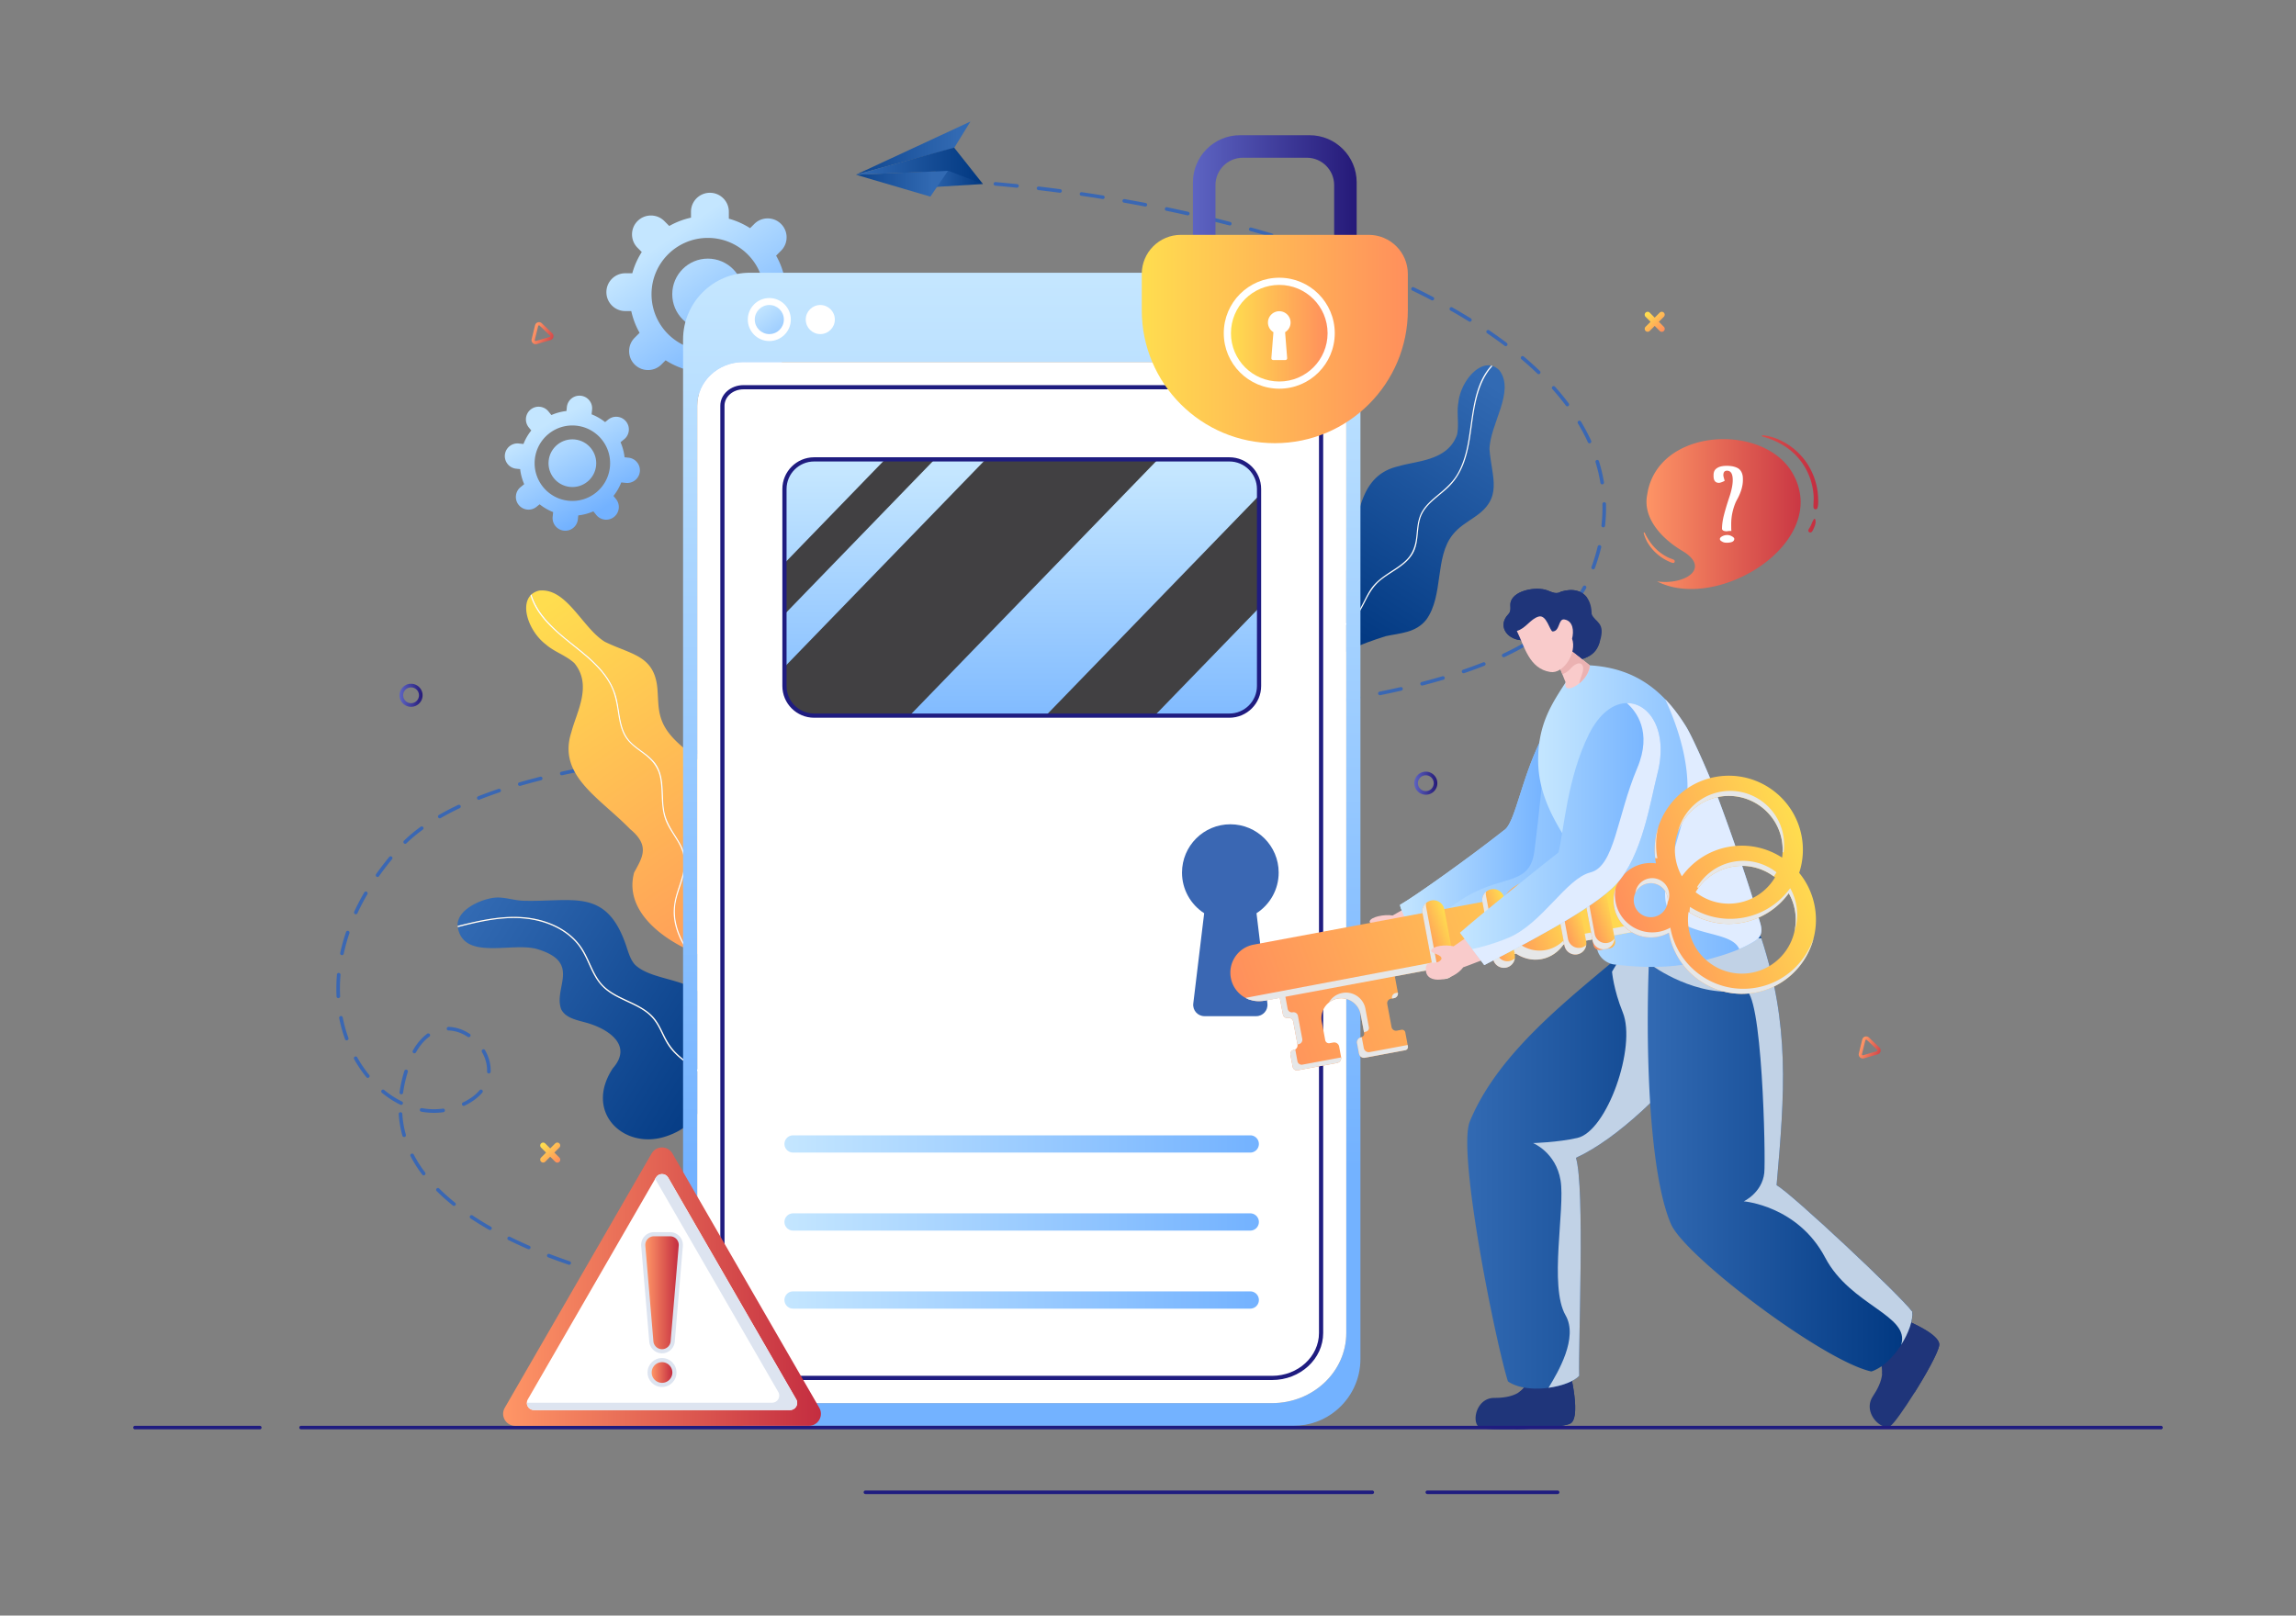 <svg xmlns="http://www.w3.org/2000/svg" viewBox="0 0 1364 960"><rect x="0" y="0" width="1364" height="960" fill="#808080" stroke="none"/><linearGradient id="a" x1="397.472" x2="448.492" y1="141.57" y2="215.197" gradientUnits="userSpaceOnUse"><stop offset="0" stop-color="#c4e6ff"/><stop offset="1" stop-color="#73b2ff"/></linearGradient><path fill="url(#a)" d="M469.565 164.815h-3.543a46.27 46.27 0 0 0-4.948-12.912l2.938-2.938c4.389-4.389 4.389-11.505 0-15.895-4.389-4.389-11.505-4.389-15.895 0l-2.509 2.509a45.986 45.986 0 0 0-12.621-5.633l-.004-.001v-4.154c0-6.207-5.032-11.239-11.239-11.239-6.207 0-11.24 5.032-11.24 11.239v3.544a46.252 46.252 0 0 0-12.911 4.948l-2.938-2.937c-4.389-4.389-11.506-4.389-15.895 0-4.389 4.389-4.389 11.506 0 15.895l2.508 2.508a45.99 45.99 0 0 0-5.635 12.623l-.001.003h-4.152c-6.208 0-11.239 5.032-11.239 11.239s5.032 11.239 11.239 11.239h3.541a46.283 46.283 0 0 0 4.948 12.914l-2.936 2.936c-4.389 4.389-4.389 11.506 0 15.895 4.389 4.389 11.506 4.389 15.895 0l2.5-2.5.003.002a46.65 46.65 0 0 0 12.632 5.635v4.143c0 6.208 5.032 11.24 11.239 11.24 6.207 0 11.239-5.032 11.239-11.24v-3.541a46.267 46.267 0 0 0 12.913-4.949l2.936 2.936c4.389 4.389 11.506 4.389 15.895 0 4.389-4.389 4.389-11.506 0-15.895l-2.501-2.501v-.001a46.656 46.656 0 0 0 5.635-12.633h4.145c6.207 0 11.239-5.032 11.239-11.239s-5.031-11.24-11.238-11.24zm-15.578 10.02c0 18.477-14.988 33.465-33.465 33.465-18.477 0-33.465-14.988-33.465-33.465 0-18.488 14.988-33.465 33.465-33.465 18.477 0 33.465 14.977 33.465 33.465z"/><linearGradient id="b" x1="397.474" x2="448.494" y1="141.569" y2="215.196" gradientUnits="userSpaceOnUse"><stop offset="0" stop-color="#c4e6ff"/><stop offset="1" stop-color="#73b2ff"/></linearGradient><path fill="url(#b)" d="M399.371 174.835c0 11.681 9.469 21.151 21.151 21.151 11.681 0 21.161-9.47 21.161-21.151s-9.48-21.161-21.161-21.161c-11.682 0-21.151 9.48-21.151 21.161z"/><linearGradient id="c" x1="428.747" x2="462.928" y1="539.756" y2="589.085" gradientTransform="rotate(5.957 3153.01 -584.397)" gradientUnits="userSpaceOnUse"><stop offset="0" stop-color="#c4e6ff"/><stop offset="1" stop-color="#73b2ff"/></linearGradient><path fill="url(#c)" d="m373.409 271.971-2.361-.246a31.014 31.014 0 0 0-2.401-8.947l2.161-1.754a7.53 7.53 0 1 0-9.488-11.696l-1.846 1.498a30.794 30.794 0 0 0-8.019-4.63l-.003-.001.288-2.768a7.53 7.53 0 0 0-14.979-1.561l-.246 2.361a30.98 30.98 0 0 0-8.947 2.4l-1.754-2.161a7.53 7.53 0 1 0-11.696 9.488l1.497 1.846a30.786 30.786 0 0 0-4.631 8.02l-.001.002-2.767-.288a7.53 7.53 0 1 0-1.561 14.979l2.36.246a30.963 30.963 0 0 0 2.401 8.949l-2.16 1.752a7.53 7.53 0 1 0 9.488 11.696l1.839-1.492.002.001a31.271 31.271 0 0 0 8.026 4.632l-.288 2.761a7.53 7.53 0 1 0 14.979 1.561l.246-2.359a31.027 31.027 0 0 0 8.949-2.401l1.753 2.16a7.53 7.53 0 1 0 11.696-9.488l-1.493-1.84a31.248 31.248 0 0 0 4.632-8.027l2.762.288a7.53 7.53 0 0 0 8.27-6.709 7.53 7.53 0 0 0-6.708-8.272zm-11.077 5.596c-1.283 12.313-12.311 21.259-24.624 19.977-12.313-1.283-21.26-12.311-19.977-24.624 1.284-12.32 12.311-21.26 24.624-19.977 12.313 1.283 21.261 12.304 19.977 24.624z"/><linearGradient id="d" x1="428.748" x2="462.93" y1="539.755" y2="589.083" gradientTransform="rotate(5.957 3153.01 -584.397)" gradientUnits="userSpaceOnUse"><stop offset="0" stop-color="#c4e6ff"/><stop offset="1" stop-color="#73b2ff"/></linearGradient><path fill="url(#d)" d="M325.938 273.774c-.811 7.784 4.842 14.752 12.626 15.563 7.784.811 14.759-4.841 15.57-12.625.811-7.784-4.848-14.759-12.632-15.571-7.785-.81-14.753 4.849-15.564 12.633z"/><path fill="#3A67B3" d="M381.511 763.34a1.067 1.067 0 0 0 .192-2.117c-.022-.004-2.309-.429-6.224-1.305a1.068 1.068 0 0 0-.465 2.083c3.957.885 6.279 1.316 6.301 1.32.066.013.131.019.196.019zM362.499 758.943a381.1 381.1 0 0 1-12.423-3.506 1.067 1.067 0 1 1 .614-2.045c4.081 1.227 8.237 2.4 12.354 3.487a1.068 1.068 0 0 1-.545 2.064zm-24.713-7.441a339.118 339.118 0 0 1-12.139-4.383 1.067 1.067 0 1 1 .765-1.993 336.707 336.707 0 0 0 12.061 4.355 1.067 1.067 0 1 1-.687 2.021zm-24.093-9.256a260.178 260.178 0 0 1-11.716-5.42 1.069 1.069 0 0 1 .946-1.915 260.273 260.273 0 0 0 11.62 5.376 1.067 1.067 0 1 1-.85 1.959zm-23.136-11.47A183.085 183.085 0 0 1 279.543 724a1.067 1.067 0 1 1 1.184-1.777 181.276 181.276 0 0 0 10.885 6.696 1.067 1.067 0 0 1-.529 1.995 1.033 1.033 0 0 1-.526-.138zm-21.474-14.405c-3.491-2.796-6.747-5.698-9.678-8.624a1.067 1.067 0 1 1 1.509-1.511c2.876 2.871 6.074 5.721 9.504 8.468a1.069 1.069 0 0 1-1.335 1.667zm-18.237-18.388c-2.699-3.565-5.043-7.261-6.965-10.985a1.069 1.069 0 0 1 1.898-.98c1.866 3.615 4.144 7.207 6.771 10.676a1.068 1.068 0 0 1-1.704 1.289zm-11.772-23.085a61.675 61.675 0 0 1-2.199-12.836 1.068 1.068 0 1 1 2.131-.137c.267 4.19.981 8.358 2.122 12.391a1.068 1.068 0 0 1-2.054.582zm11.2-14.316a1.067 1.067 0 1 1 .381-2.101c4.171.755 8.386.852 12.448.286.58-.075 1.123.326 1.205.91s-.326 1.123-.91 1.205a40.52 40.52 0 0 1-5.58.386 42.262 42.262 0 0 1-7.544-.686zm24.247-4.055a1.068 1.068 0 0 1 .504-1.423c4.177-1.993 7.51-4.444 9.906-7.286a1.066 1.066 0 1 1 1.632 1.376c-2.593 3.076-6.166 5.713-10.619 7.837a1.066 1.066 0 0 1-1.423-.504zm-36.673-.083c-3.809-1.865-7.499-4.253-10.968-7.096a1.067 1.067 0 1 1 1.353-1.651c3.342 2.738 6.893 5.037 10.554 6.83a1.067 1.067 0 0 1-.939 1.917zm.432-6.209a1.068 1.068 0 0 1-.914-1.202c.563-4.148 1.526-8.418 2.861-12.694a1.067 1.067 0 1 1 2.038.636c-1.3 4.161-2.236 8.314-2.784 12.345a1.068 1.068 0 0 1-1.201.915zm-20.6-10.129a74.15 74.15 0 0 1-7.315-10.77 1.067 1.067 0 1 1 1.864-1.042 71.974 71.974 0 0 0 7.103 10.46 1.067 1.067 0 1 1-1.652 1.352zm72.695-2.241a1.069 1.069 0 0 1-1.022-1.112c.011-.265.018-.53.018-.795.001-3.625-1.065-7.391-3.082-10.892a1.068 1.068 0 0 1 1.85-1.066c2.204 3.825 3.368 7.96 3.367 11.958 0 .295-.006.59-.019.885a1.068 1.068 0 0 1-1.112 1.022zm-44.726-12.114a1.069 1.069 0 0 1-.401-1.456c2.434-4.286 5.318-7.661 8.573-10.033a1.067 1.067 0 1 1 1.258 1.726c-3.008 2.192-5.69 5.342-7.973 9.362a1.066 1.066 0 0 1-1.457.401zm-40.676-8.252a85.467 85.467 0 0 1-3.468-12.527 1.068 1.068 0 0 1 2.095-.413 83.476 83.476 0 0 0 3.381 12.213 1.067 1.067 0 1 1-2.008.727zm72.927-1.363c-3.621-2.401-7.587-3.717-11.469-3.806a1.068 1.068 0 0 1-1.043-1.092c.014-.59.509-1.037 1.092-1.043 4.286.099 8.643 1.538 12.6 4.162a1.069 1.069 0 0 1-.59 1.957c-.204 0-.409-.057-.59-.178zm-77.97-24.056a93.73 93.73 0 0 1-.118-4.698c0-2.735.12-5.522.358-8.284a1.066 1.066 0 1 1 2.126.183 95.051 95.051 0 0 0-.35 8.1c0 1.535.039 3.08.115 4.591.03.589-.423 1.09-1.012 1.12l-.054.001a1.065 1.065 0 0 1-1.065-1.013zm2.993-24.541a1.068 1.068 0 0 1-.819-1.268 112.54 112.54 0 0 1 3.472-12.491 1.069 1.069 0 0 1 2.022.688 110.099 110.099 0 0 0-3.406 12.252 1.067 1.067 0 0 1-1.269.819zm8.004-24.362a1.069 1.069 0 0 1-.52-1.418 136.424 136.424 0 0 1 6.008-11.465 1.068 1.068 0 1 1 1.843 1.079 134.52 134.52 0 0 0-5.914 11.285 1.066 1.066 0 0 1-1.417.519zm12.756-22.265a1.068 1.068 0 0 1-.257-1.488 170.758 170.758 0 0 1 7.859-10.262 1.069 1.069 0 0 1 1.646 1.36 167.094 167.094 0 0 0-7.76 10.132 1.065 1.065 0 0 1-1.488.258zm16.26-19.831a1.069 1.069 0 0 1 .027-1.51c2.961-2.857 6.297-5.643 9.917-8.283a1.068 1.068 0 1 1 1.258 1.725c-3.541 2.582-6.802 5.306-9.692 8.094a1.066 1.066 0 0 1-1.51-.026zm20.405-15.357a1.066 1.066 0 0 1 .391-1.458 157.29 157.29 0 0 1 11.459-5.971 1.067 1.067 0 1 1 .91 1.931 154.966 154.966 0 0 0-11.302 5.89 1.064 1.064 0 0 1-1.458-.392zm23.108-11.16a1.069 1.069 0 0 1 .601-1.385 251.576 251.576 0 0 1 12.131-4.417 1.067 1.067 0 1 1 .68 2.024 248.714 248.714 0 0 0-12.027 4.38 1.065 1.065 0 0 1-1.385-.602zm24.321-8.324a1.067 1.067 0 0 1 .728-1.322c3.991-1.157 8.18-2.29 12.452-3.369a1.067 1.067 0 0 1 .523 2.07 373.576 373.576 0 0 0-12.38 3.349 1.066 1.066 0 0 1-1.323-.728zm24.917-6.388a1.068 1.068 0 0 1 .81-1.274c4.075-.903 8.321-1.79 12.619-2.633a1.065 1.065 0 0 1 1.253.842 1.066 1.066 0 0 1-.841 1.253c-4.281.84-8.51 1.723-12.567 2.624a1.07 1.07 0 0 1-1.274-.812zm25.232-5.02a1.069 1.069 0 0 1 .868-1.236 714.02 714.02 0 0 1 12.711-2.101 1.076 1.076 0 0 1 1.22.89 1.069 1.069 0 0 1-.89 1.22 711.482 711.482 0 0 0-12.674 2.094 1.066 1.066 0 0 1-1.235-.867zm25.412-4.017a1.067 1.067 0 0 1 .909-1.206 954.02 954.02 0 0 1 12.766-1.702c.592-.076 1.12.34 1.193.925a1.067 1.067 0 0 1-.925 1.193 954.219 954.219 0 0 0-12.738 1.698 1.068 1.068 0 0 1-1.205-.908zm25.521-3.268a1.067 1.067 0 0 1 .939-1.182c4.226-.485 8.494-.951 12.799-1.4a1.074 1.074 0 0 1 1.172.951 1.07 1.07 0 0 1-.951 1.173c-4.298.448-8.558.914-12.777 1.398a1.07 1.07 0 0 1-1.182-.94zm25.586-2.696a1.067 1.067 0 0 1 .961-1.164c4.242-.404 8.516-.793 12.819-1.17a1.067 1.067 0 1 1 .186 2.126c-4.298.377-8.566.765-12.803 1.169a1.07 1.07 0 0 1-1.163-.961zm25.628-2.262a1.068 1.068 0 0 1 .978-1.15c4.253-.343 8.53-.676 12.831-.997a1.069 1.069 0 0 1 .16 2.13c-4.296.321-8.57.653-12.819.996l-.087.003a1.069 1.069 0 0 1-1.063-.982zm25.655-1.935a1.067 1.067 0 0 1 .991-1.139c4.261-.297 8.541-.587 12.837-.869a1.068 1.068 0 1 1 .14 2.131 3180.437 3180.437 0 0 0-12.905.871 1.068 1.068 0 0 1-1.063-.994zm25.67-1.697a1.067 1.067 0 0 1 1-1.131c4.267-.265 8.549-.524 12.842-.778a1.068 1.068 0 0 1 .127 2.131 4771.38 4771.38 0 0 0-12.904.78c-.56 0-1.03-.436-1.065-1.002zm25.681-1.527a1.069 1.069 0 0 1 1.005-1.127c4.262-.243 8.533-.483 12.811-.72a1.056 1.056 0 0 1 1.125 1.007 1.067 1.067 0 0 1-1.007 1.125c-4.276.237-8.546.477-12.807.72l-.062.001a1.067 1.067 0 0 1-1.065-1.006zm25.642-1.428a1.068 1.068 0 0 1 1.008-1.125l12.861-.698a1.081 1.081 0 0 1 1.124 1.008 1.069 1.069 0 0 1-1.008 1.124l-12.86.698-.059.001a1.067 1.067 0 0 1-1.066-1.008zm25.745-1.397a1.068 1.068 0 0 1 1.008-1.124l12.843-.701c.589-.014 1.092.419 1.125 1.008a1.069 1.069 0 0 1-1.008 1.125l-12.844.701-.058.001c-.565 0-1.035-.44-1.066-1.01zm25.687-1.413a1.069 1.069 0 0 1 1.006-1.126c4.287-.241 8.567-.486 12.84-.735a1.047 1.047 0 0 1 1.128 1.003 1.068 1.068 0 0 1-1.003 1.128c-4.276.249-8.557.494-12.844.736l-.061.001a1.068 1.068 0 0 1-1.066-1.007zm25.682-1.495a1.067 1.067 0 0 1 1.001-1.13c4.289-.262 8.568-.528 12.834-.801a1.067 1.067 0 1 1 .137 2.13 4096.057 4096.057 0 0 1-12.907.803 1.065 1.065 0 0 1-1.065-1.002zm25.673-1.639a1.068 1.068 0 0 1 .993-1.137c4.292-.292 8.568-.592 12.826-.901.587-.037 1.099.4 1.142.988.042.588-.4 1.1-.988 1.142a2843.599 2843.599 0 0 1-12.909.904 1.07 1.07 0 0 1-1.064-.996zm25.66-1.854a1.067 1.067 0 0 1 .981-1.147c4.294-.335 8.566-.68 12.814-1.038.572-.032 1.104.387 1.154.974a1.07 1.07 0 0 1-.974 1.154c-4.253.358-8.529.704-12.828 1.038a1.067 1.067 0 0 1-1.147-.981zm25.635-2.145a1.068 1.068 0 0 1 .966-1.161c4.295-.392 8.562-.798 12.797-1.22a1.068 1.068 0 1 1 .211 2.125c-4.24.422-8.512.829-12.813 1.222a1.068 1.068 0 0 1-1.161-.966zm25.602-2.535a1.067 1.067 0 0 1 .946-1.177c4.293-.467 8.551-.953 12.768-1.458a1.058 1.058 0 0 1 1.187.933 1.067 1.067 0 0 1-.932 1.187c-4.225.506-8.489.992-12.792 1.46a1.066 1.066 0 0 1-1.177-.945zm25.546-3.038a1.067 1.067 0 0 1 .919-1.198c4.29-.566 8.532-1.154 12.726-1.765a1.074 1.074 0 0 1 1.211.902 1.068 1.068 0 0 1-.902 1.211 938.738 938.738 0 0 1-12.756 1.769 1.066 1.066 0 0 1-1.198-.919zm25.459-3.692a1.068 1.068 0 0 1 .883-1.225c4.32-.701 8.579-1.43 12.659-2.168a1.068 1.068 0 0 1 .379 2.1 707.734 707.734 0 0 1-12.697 2.175 1.066 1.066 0 0 1-1.224-.882zm25.318-4.548a1.066 1.066 0 0 1 .834-1.258 525.7 525.7 0 0 0 12.547-2.699 1.069 1.069 0 0 1 .476 2.082 530.04 530.04 0 0 1-12.598 2.709 1.066 1.066 0 0 1-1.259-.834zm25.08-5.684a1.067 1.067 0 0 1 .766-1.301 380.18 380.18 0 0 0 12.356-3.416 1.067 1.067 0 1 1 .605 2.047 381.957 381.957 0 0 1-12.426 3.435 1.066 1.066 0 0 1-1.301-.765zm24.665-7.234a1.068 1.068 0 0 1 .667-1.355 259.509 259.509 0 0 0 12.007-4.413 1.069 1.069 0 0 1 .789 1.985 261.098 261.098 0 0 1-12.107 4.449 1.067 1.067 0 0 1-1.356-.666zm23.884-9.411a1.068 1.068 0 0 1 .512-1.42 167.232 167.232 0 0 0 11.32-5.84 1.067 1.067 0 1 1 1.053 1.857 169.206 169.206 0 0 1-11.465 5.915 1.065 1.065 0 0 1-1.42-.512zm22.304-12.544a1.067 1.067 0 0 1 .258-1.487c3.569-2.513 6.891-5.16 9.873-7.867a1.067 1.067 0 0 1 1.435 1.58c-3.047 2.766-6.438 5.468-10.079 8.032a1.065 1.065 0 0 1-1.487-.258zm18.927-16.947a1.067 1.067 0 0 1-.158-1.502c2.689-3.326 5.038-6.835 6.981-10.428a1.067 1.067 0 1 1 1.878 1.016c-2.006 3.708-4.428 7.326-7.199 10.754a1.064 1.064 0 0 1-.831.396 1.06 1.06 0 0 1-.671-.236zm12.519-22.185a1.068 1.068 0 0 1-.638-1.369 114.254 114.254 0 0 0 3.698-12.173 1.068 1.068 0 0 1 2.075.503 116.087 116.087 0 0 1-3.768 12.401 1.068 1.068 0 0 1-1.367.638zm6.227-24.873a1.066 1.066 0 0 1-.941-1.18c.393-3.492.592-7.018.593-10.478 0-.735-.009-1.468-.027-2.199a1.068 1.068 0 0 1 1.042-1.093l.027-.001c.578 0 1.052.461 1.067 1.042a96.188 96.188 0 0 1-.58 12.968 1.067 1.067 0 0 1-1.181.941zm-1.56-26.436a92.803 92.803 0 0 0-2.919-12.303 1.069 1.069 0 0 1 2.04-.632 94.919 94.919 0 0 1 2.986 12.586 1.067 1.067 0 0 1-1.054 1.242c-.515 0-.967-.37-1.053-.893zm-7.447-24.13a111.7 111.7 0 0 0-5.935-11.217 1.067 1.067 0 0 1 1.828-1.102 113.585 113.585 0 0 1 6.048 11.432 1.067 1.067 0 1 1-1.941.887zm-13.05-21.756a147.526 147.526 0 0 0-8.079-9.85 1.067 1.067 0 1 1 1.592-1.422 150.67 150.67 0 0 1 8.197 9.991 1.069 1.069 0 0 1-1.71 1.281zm-16.938-19.032a198.506 198.506 0 0 0-9.485-8.558 1.068 1.068 0 0 1 1.381-1.63 201.185 201.185 0 0 1 9.586 8.65 1.068 1.068 0 1 1-1.482 1.538zm-19.474-16.54a262.084 262.084 0 0 0-10.401-7.453 1.067 1.067 0 1 1 1.201-1.765 265.687 265.687 0 0 1 10.487 7.514 1.07 1.07 0 0 1-.644 1.92c-.225 0-.451-.071-.643-.216zm-21.144-14.425a335.731 335.731 0 0 0-11.021-6.531 1.067 1.067 0 1 1 1.053-1.857 335.48 335.48 0 0 1 11.092 6.573 1.069 1.069 0 0 1-1.124 1.815zm-22.279-12.658a408.931 408.931 0 0 0-11.457-5.755 1.067 1.067 0 1 1 .929-1.922 413.226 413.226 0 0 1 11.517 5.785 1.067 1.067 0 1 1-.989 1.892zm-23.083-11.165a490.507 490.507 0 0 0-11.773-5.092 1.069 1.069 0 0 1 .822-1.971 492.931 492.931 0 0 1 11.823 5.114c.538.241.779.873.538 1.411a1.069 1.069 0 0 1-1.41.538zm-23.674-9.886a568.54 568.54 0 0 0-12.011-4.514 1.067 1.067 0 1 1 .729-2.007 576.397 576.397 0 0 1 12.057 4.531 1.068 1.068 0 0 1-.775 1.99zm-24.12-8.764a649.19 649.19 0 0 0-12.194-4.002 1.067 1.067 0 1 1 .646-2.035 661.15 661.15 0 0 1 12.236 4.014 1.069 1.069 0 0 1-.688 2.023zm-24.466-7.765a709.969 709.969 0 0 0-12.341-3.537 1.067 1.067 0 1 1 .57-2.057 723.103 723.103 0 0 1 12.377 3.547 1.067 1.067 0 0 1-.606 2.047zm-24.741-6.856a781.503 781.503 0 0 0-12.457-3.109 1.068 1.068 0 0 1-.788-1.288 1.07 1.07 0 0 1 1.288-.787 799.439 799.439 0 0 1 12.49 3.117 1.068 1.068 0 0 1-.533 2.067zm-24.963-6.013a818.545 818.545 0 0 0-12.55-2.707 1.067 1.067 0 0 1 .434-2.091c4.21.874 8.443 1.787 12.584 2.714a1.068 1.068 0 0 1-.468 2.084zm-25.142-5.221a853.277 853.277 0 0 0-12.596-2.319 1.069 1.069 0 0 1 .371-2.103c4.184.738 8.432 1.52 12.627 2.324a1.069 1.069 0 0 1-.402 2.098zm-25.236-4.454a886.658 886.658 0 0 0-12.681-1.952 1.068 1.068 0 0 1 .31-2.113c4.244.622 8.483 1.275 12.712 1.958a1.066 1.066 0 1 1-.341 2.107zm-25.401-3.724a913.644 913.644 0 0 0-12.755-1.592 1.066 1.066 0 0 1-.935-1.184c.068-.586.605-1.017 1.184-.935 4.266.5 8.528 1.032 12.786 1.594a1.068 1.068 0 0 1-.28 2.117zm-25.543-2.999c-4.274-.44-8.548-.849-12.818-1.227a1.068 1.068 0 0 1-.97-1.157 1.074 1.074 0 0 1 1.157-.969c4.281.379 8.565.788 12.849 1.229a1.068 1.068 0 0 1-.218 2.124zm-25.615-2.265c-4.282-.316-8.557-.6-12.824-.853a1.066 1.066 0 0 1-1.002-1.129 1.05 1.05 0 0 1 1.129-1.002 893.2 893.2 0 0 1 12.854.854 1.068 1.068 0 0 1-.157 2.13zM552.632 107.757a1.068 1.068 0 0 0 .046-2.135 931.201 931.201 0 0 0-6.405-.256 1.083 1.083 0 0 0-1.106 1.028 1.069 1.069 0 0 0 1.028 1.106 863.531 863.531 0 0 1 6.437.257z"/><linearGradient id="e" x1="550.051" x2="583.946" y1="102.813" y2="102.813" gradientUnits="userSpaceOnUse"><stop offset="0" stop-color="#326ab3"/><stop offset="1" stop-color="#003780"/></linearGradient><path fill="url(#e)" d="m583.946 109.348-33.895 2.059 10.187-17.189z"/><linearGradient id="f" x1="553.996" x2="491.695" y1="109.092" y2="109.092" gradientUnits="userSpaceOnUse"><stop offset="0" stop-color="#326ab3"/><stop offset="1" stop-color="#003780"/></linearGradient><path fill="url(#f)" d="m552.7 116.832-44.156-12.985 54.733-2.495z"/><linearGradient id="g" x1="568.805" x2="483.426" y1="88.005" y2="88.005" gradientUnits="userSpaceOnUse"><stop offset="0" stop-color="#326ab3"/><stop offset="1" stop-color="#003780"/></linearGradient><path fill="url(#g)" d="m508.501 103.793 68.004-31.575-9.689 15.74z"/><linearGradient id="h" x1="508.544" x2="583.946" y1="98.528" y2="98.528" gradientUnits="userSpaceOnUse"><stop offset="0" stop-color="#326ab3"/><stop offset="1" stop-color="#003780"/></linearGradient><path fill="url(#h)" d="m508.544 103.847 54.849-2.348 20.553 7.849-17.128-21.641z"/><linearGradient id="i" x1="896.585" x2="801.114" y1="235.309" y2="385.291" gradientUnits="userSpaceOnUse"><stop offset="0" stop-color="#326ab3"/><stop offset="1" stop-color="#003780"/></linearGradient><path fill="url(#i)" d="M863.005 317.736c-10.738 13.413-5.321 36.04-15.605 50.385-6.244 8.012-15.762 8.046-24.158 9.9-14.802 4.672-31.132 10.78-43.65 23.346-5.465 6.206-9.403 14.571-15.547 19.586-2.573-6.628-4.58-15.047-5.404-23.806.097-.215.202-.436.306-.649 4.097-8.361 10.474-15.799 19.411-19.069 8.136-2.979 17.76-2.823 24.704-8.56 3.8-3.139 6.004-7.664 8.187-11.973 2.258-4.447 4.693-8.592 8.552-11.84 6.436-5.425 15.338-8.697 19.621-16.351 2.608-4.673 2.59-10.104 3.22-15.271.348-2.891.948-5.764 2.31-8.362 1.162-2.217 2.748-4.167 4.509-5.932 3.475-3.483 7.544-6.301 11.073-9.727 3.583-3.473 6.297-7.642 8.247-12.227 4.254-10.013 4.908-20.995 6.623-31.609 1.555-9.602 4.106-19.808 10.592-27.361.22-.257.447-.511.678-.757 1.431.441 2.817 1.3 4.115 2.635 9.448 12.62-5.682 31.895-5.918 46.9 1.38 17.17 8.293 28.835-9.001 40.327-4.458 3.125-9.261 5.786-12.865 10.415z"/><linearGradient id="j" x1="878.904" x2="783.433" y1="224.054" y2="374.035" gradientUnits="userSpaceOnUse"><stop offset="0" stop-color="#326ab3"/><stop offset="1" stop-color="#003780"/></linearGradient><path fill="url(#j)" d="M875.402 245.578c-1.715 10.614-2.368 21.596-6.623 31.609-1.95 4.584-4.663 8.754-8.247 12.227-3.528 3.426-7.597 6.244-11.073 9.727-1.762 1.766-3.347 3.715-4.509 5.932-1.362 2.598-1.962 5.471-2.31 8.362-.629 5.168-.612 10.598-3.22 15.271-4.283 7.653-13.185 10.926-19.621 16.351-3.859 3.247-6.294 7.393-8.552 11.84-2.183 4.308-4.387 8.834-8.187 11.973-6.943 5.738-16.567 5.581-24.704 8.56-8.937 3.27-15.314 10.708-19.411 19.069-.103.213-.209.434-.306.649a39.314 39.314 0 0 1-.116-1.334c-1.631-20.296 3.213-42.012 22.141-47.315 9.73-.404 17.794.213 20.075-14.647 6.487-24.08 4.981-51.171 30.263-56.844 11.059-3.297 29.052-3.193 34.581-18.653 1.346-6.421-.353-12.797.815-19.228 1.26-11.545 10.981-23.673 19.515-21.862.251.045.503.111.757.198a23.16 23.16 0 0 0-.678.757c-6.484 7.55-9.034 17.755-10.59 27.358z"/><path fill="#FFF" d="M875.402 245.578c-1.715 10.614-2.368 21.596-6.623 31.609-1.95 4.584-4.663 8.754-8.247 12.227-3.528 3.426-7.597 6.244-11.073 9.727-1.762 1.766-3.347 3.715-4.509 5.932-1.362 2.598-1.962 5.471-2.31 8.362-.629 5.168-.612 10.598-3.22 15.271-4.283 7.653-13.185 10.926-19.621 16.351-3.859 3.247-6.294 7.393-8.552 11.84-2.183 4.308-4.387 8.834-8.187 11.973-6.943 5.738-16.567 5.581-24.704 8.56-8.937 3.27-15.314 10.708-19.411 19.069-.103.213-.209.434-.306.649a39.314 39.314 0 0 1-.116-1.334 50.703 50.703 0 0 1 3.406-5.82c2.377-3.487 5.252-6.65 8.657-9.145 3.625-2.654 7.712-4.305 12.047-5.418 4.423-1.13 8.981-1.81 13.281-3.379 4.919-1.786 8.679-4.881 11.44-9.336 2.699-4.361 4.484-9.244 7.517-13.411 2.556-3.505 6.014-6.11 9.585-8.502 3.731-2.491 7.665-4.791 10.887-7.951 3.918-3.835 5.483-8.559 6.073-13.925.567-5.193.738-10.506 3.475-15.121 2.425-4.086 6.164-7.159 9.769-10.152 3.98-3.303 7.8-6.658 10.578-11.074 2.952-4.706 4.76-10.027 6.006-15.406 3.762-16.186 2.827-37.039 14.669-49.911.251.045.503.111.757.198a23.16 23.16 0 0 0-.678.757c-6.484 7.552-9.034 17.757-10.59 27.36z"/><linearGradient id="k" x1="317.801" x2="472.431" y1="363.339" y2="590.375" gradientUnits="userSpaceOnUse"><stop offset="0" stop-color="#ffdd4f"/><stop offset="1" stop-color="#ff8f5c"/></linearGradient><path fill="url(#k)" d="M393.138 428.113c6.3 16.818 29.515 24.058 36.894 40.966 3.854 9.893-1.207 18.458-4.034 26.989-3.724 15.79-6.974 33.721-2.388 51.684 2.649 8.227 8.053 16.238 9.27 24.438-7.328-1.235-15.961-3.937-24.267-7.883a24.131 24.131 0 0 1-.419-.622c-5.316-8.152-8.583-17.857-6.739-27.631 1.678-8.9 6.966-17.458 5.529-26.761-.786-5.091-3.67-9.491-6.371-13.756-2.785-4.406-5.205-8.811-6.056-14.013-1.428-8.681.396-18.425-4.185-26.365-2.801-4.842-7.687-7.731-11.99-11.061-2.409-1.859-4.669-3.935-6.273-6.547-1.369-2.23-2.271-4.696-2.915-7.223-1.269-4.984-1.622-10.145-2.811-15.146-1.202-5.076-3.494-9.742-6.567-13.946-6.715-9.177-16.227-15.638-24.84-22.856-7.79-6.533-15.59-14.283-18.902-24.148-.113-.335-.22-.674-.317-1.014 1.161-1.049 2.675-1.834 4.568-2.286 16.386-1.733 25.6 22.165 38.948 30.404 16.155 7.946 30.328 7.979 31.397 29.655.419 5.673.24 11.41 2.468 17.122z"/><linearGradient id="l" x1="303.27" x2="457.9" y1="373.236" y2="600.272" gradientUnits="userSpaceOnUse"><stop offset="0" stop-color="#ffdd4f"/><stop offset="1" stop-color="#ff8f5c"/></linearGradient><path fill="url(#l)" d="M334.976 378.38c8.613 7.218 18.125 13.68 24.84 22.856 3.074 4.203 5.366 8.87 6.567 13.946 1.189 5.001 1.542 10.162 2.811 15.146.643 2.527 1.545 4.993 2.915 7.223 1.604 2.613 3.863 4.689 6.273 6.547 4.303 3.33 9.19 6.219 11.99 11.061 4.581 7.94 2.757 17.684 4.185 26.365.852 5.202 3.271 9.607 6.056 14.013 2.701 4.265 5.585 8.665 6.371 13.756 1.438 9.304-3.851 17.862-5.529 26.761-1.844 9.774 1.423 19.479 6.739 27.631.136.207.278.419.419.622a44.2 44.2 0 0 1-1.26-.61c-19.097-9.392-36.006-25.359-30.641-45.193 4.842-8.953 9.711-15.864-2.413-25.862-18.152-18.707-43.284-31.846-34.853-57.583 2.956-11.694 12.674-27.796 1.749-41.03-5.046-4.644-11.68-6.528-16.83-11.018-9.692-7.308-15.382-22.524-9.191-29.219.175-.202.369-.393.582-.574.097.339.205.679.317 1.014 3.313 9.865 11.113 17.615 18.903 24.148z"/><path fill="#FFF" d="M334.976 378.38c8.613 7.218 18.125 13.68 24.84 22.856 3.074 4.203 5.366 8.87 6.567 13.946 1.189 5.001 1.542 10.162 2.811 15.146.643 2.527 1.545 4.993 2.915 7.223 1.604 2.613 3.863 4.689 6.273 6.547 4.303 3.33 9.19 6.219 11.99 11.061 4.581 7.94 2.757 17.684 4.185 26.365.852 5.202 3.271 9.607 6.056 14.013 2.701 4.265 5.585 8.665 6.371 13.756 1.438 9.304-3.851 17.862-5.529 26.761-1.844 9.774 1.423 19.479 6.739 27.631.136.207.278.419.419.622a44.2 44.2 0 0 1-1.26-.61 53.346 53.346 0 0 1-3.404-6.171c-1.86-4-3.162-8.273-3.58-12.666-.443-4.675.26-9.228 1.58-13.716 1.352-4.576 3.179-9.033 4.071-13.733 1.028-5.373.26-10.404-2.263-15.266-2.472-4.757-5.901-8.972-8.021-13.924-1.78-4.171-2.269-8.669-2.506-13.154-.241-4.683-.202-9.446-1.316-14.029-1.348-5.569-4.752-9.502-9.256-12.902-4.359-3.287-9.039-6.283-11.718-11.21-2.371-4.363-3.131-9.365-3.89-14.203-.837-5.34-1.806-10.566-4.285-15.422-2.646-5.168-6.457-9.638-10.62-13.635-12.521-12.037-31.746-22.353-36.969-39.872.175-.202.369-.393.582-.574.097.339.205.679.317 1.014 3.311 9.863 11.111 17.613 18.901 24.146z"/><linearGradient id="m" x1="287.15" x2="456.2" y1="527.902" y2="632.83" gradientUnits="userSpaceOnUse"><stop offset="0" stop-color="#326ab3"/><stop offset="1" stop-color="#003780"/></linearGradient><path fill="url(#m)" d="m421.708 604.98-.791 35.425c-3.161-2.611-6.612-4.918-9.937-7.264-3.272-2.307-6.515-4.711-9.351-7.567-2.885-2.903-5.02-6.232-6.833-9.879-1.754-3.528-3.344-7.179-5.807-10.3-1.932-2.456-4.386-4.44-7.025-6.095-5.468-3.44-11.641-5.535-17.195-8.813-2.801-1.644-5.412-3.603-7.528-6.081-2.556-2.985-4.323-6.54-5.961-10.082-1.636-3.535-3.164-7.143-5.249-10.447a34.748 34.748 0 0 0-6.467-7.552c-5.004-4.412-11.114-7.446-17.498-9.28-15.625-4.501-32.035-1.371-47.452 2.456-.91.228-1.821.456-2.737.692-.656-9.258 13.1-15.677 21.574-16.733 5.796-.721 11.542 1.6 17.376 1.771 29.562.888 49.381-8.015 61.165 26.742 1.316 3.891 2.402 8.025 5.098 11.125 12.312 12.232 45.566 6.399 44.618 31.882z"/><linearGradient id="n" x1="267.052" x2="436.102" y1="560.283" y2="665.21" gradientUnits="userSpaceOnUse"><stop offset="0" stop-color="#326ab3"/><stop offset="1" stop-color="#003780"/></linearGradient><path fill="url(#n)" d="M394.476 675.616c-24.462 7.248-47.511-15.005-30.369-40.885 11.629-13.166-1.783-22.627-14.068-26.512-6.096-1.936-13.644-2.712-16.597-8.389-4.96-12.804 12.285-27.799-14.068-35.794-14.87-4.519-43.756 7.054-47.368-12.83a3.967 3.967 0 0 1-.042-.287c14.644-3.731 29.964-7.236 45.03-4.344 6.615 1.27 13.077 3.717 18.627 7.576 2.711 1.882 5.19 4.113 7.3 6.659 2.347 2.836 4.097 6.053 5.665 9.375 1.654 3.516 3.138 7.127 5.129 10.476 1.75 2.949 3.924 5.568 6.622 7.699 4.878 3.848 10.757 6.076 16.279 8.811 2.805 1.397 5.58 2.936 8.037 4.904 2.806 2.26 4.929 5.063 6.642 8.223 1.869 3.455 3.33 7.123 5.467 10.429 2.058 3.199 4.743 5.929 7.658 8.355 5.25 4.388 11.246 7.822 16.474 12.238-.001-.001 1.101 26.142-26.418 34.296z"/><path fill="#FFF" d="m420.917 640.405-.024.914c-5.228-4.416-11.223-7.85-16.474-12.238-2.914-2.427-5.599-5.156-7.658-8.355-2.137-3.306-3.598-6.974-5.467-10.429-1.713-3.159-3.836-5.962-6.642-8.223-2.457-1.968-5.232-3.507-8.037-4.904-5.522-2.735-11.401-4.963-16.279-8.811-2.699-2.131-4.872-4.75-6.622-7.699-1.992-3.35-3.475-6.96-5.129-10.476-1.568-3.322-3.318-6.539-5.665-9.375-2.111-2.546-4.589-4.777-7.3-6.659-5.55-3.859-12.012-6.306-18.627-7.576-15.066-2.892-30.385.613-45.03 4.344a8.171 8.171 0 0 1-.084-.723c.916-.237 1.827-.464 2.737-.692 15.417-3.827 31.827-6.957 47.452-2.456 6.383 1.834 12.494 4.868 17.498 9.28a34.752 34.752 0 0 1 6.467 7.552c2.085 3.304 3.612 6.911 5.249 10.447 1.638 3.542 3.405 7.097 5.961 10.082 2.116 2.478 4.727 4.437 7.528 6.081 5.554 3.277 11.727 5.372 17.195 8.813 2.639 1.654 5.093 3.638 7.025 6.095 2.463 3.12 4.053 6.771 5.807 10.3 1.813 3.647 3.948 6.976 6.833 9.879 2.836 2.856 6.079 5.26 9.351 7.567 3.323 2.344 6.774 4.652 9.935 7.262z"/><linearGradient id="o" x1="607" x2="607" y1="166.093" y2="694.716" gradientUnits="userSpaceOnUse"><stop offset="0" stop-color="#c4e6ff"/><stop offset="1" stop-color="#73b2ff"/></linearGradient><path fill="url(#o)" d="M768.477 162.067h-322.98c-21.938 0-39.698 17.773-39.698 39.699V807.54c0 11.973 5.301 22.712 13.694 29.996.274.237.561.474.848.711 6.848 5.637 15.615 8.992 25.156 8.992h322.98c9.542 0 18.322-3.355 25.169-8.992 8.88-7.284 14.555-18.334 14.555-30.707V201.766c0-21.926-17.785-39.699-39.724-39.699zm31.318 630.008c0 23.024-19.744 41.682-44.089 41.682H458.294c-24.346 0-44.089-18.658-44.089-41.682V241.066c0-14.318 12.285-25.93 27.427-25.93h330.737c15.154 0 27.427 11.612 27.427 25.93v551.009z"/><path fill="#FFF" d="M799.795 241.066v551.009c0 23.024-19.744 41.682-44.089 41.682H458.294c-24.346 0-44.089-18.658-44.089-41.682V241.066c0-14.318 12.285-25.93 27.427-25.93h330.737c15.153 0 27.426 11.612 27.426 25.93z"/><path fill="#1F1C80" d="M755.706 820.037H458.293c-16.746 0-30.369-12.544-30.369-27.963V241.066c0-6.733 6.15-12.21 13.707-12.21h330.737c7.558 0 13.707 5.477 13.707 12.21v551.009c0 15.418-13.623 27.962-30.369 27.962zM441.631 231.35c-6.183 0-11.213 4.359-11.213 9.716v551.009c0 14.043 12.505 25.468 27.875 25.468h297.413c15.37 0 27.875-11.425 27.875-25.468V241.066c0-5.357-5.03-9.716-11.213-9.716H441.631z"/><path fill="#FFF" d="M469.809 189.879c0 7.05-5.724 12.773-12.776 12.773s-12.776-5.724-12.776-12.773c0-7.054 5.724-12.778 12.776-12.778s12.776 5.723 12.776 12.778z"/><linearGradient id="p" x1="451.192" x2="474.824" y1="181.73" y2="214.696" gradientUnits="userSpaceOnUse"><stop offset="0" stop-color="#c4e6ff"/><stop offset="1" stop-color="#73b2ff"/></linearGradient><path fill="url(#p)" d="M465.675 189.879c0 4.769-3.87 8.642-8.642 8.642s-8.644-3.873-8.644-8.642c0-4.771 3.873-8.644 8.644-8.644s8.642 3.872 8.642 8.644z"/><path fill="#FFF" d="M495.961 189.879c0 4.769-3.873 8.642-8.644 8.642s-8.644-3.873-8.644-8.642c0-4.771 3.873-8.644 8.644-8.644s8.644 3.872 8.644 8.644z"/><path fill="#3A67B3" d="M746.462 542.655c7.921-5.112 13.169-14.008 13.169-24.137 0-15.859-12.856-28.714-28.714-28.714-15.859 0-28.714 12.856-28.714 28.714 0 10.128 5.248 19.025 13.169 24.137l-6.473 53.67c-.481 3.989 2.633 7.499 6.649 7.499h30.737c4.017 0 7.13-3.511 6.649-7.499l-6.472-53.67z"/><linearGradient id="q" x1="607" x2="607" y1="280.885" y2="455.488" gradientUnits="userSpaceOnUse"><stop offset="0" stop-color="#c4e6ff"/><stop offset="1" stop-color="#73b2ff"/></linearGradient><path fill="url(#q)" d="M747.973 290.605v117.002c0 9.741-7.895 17.636-17.636 17.636H483.662c-9.741 0-17.636-7.895-17.636-17.636V290.605c0-9.741 7.895-17.636 17.636-17.636h246.675c9.741.001 17.636 7.896 17.636 17.636z"/><path fill="#414042" d="m555.252 272.97-89.226 92.094v-30.369l59.792-61.725zM747.973 294.497v66.726l-62.025 64.02h-64.643zM687.907 272.97 540.373 425.243h-56.711c-9.741 0-17.636-7.895-17.636-17.636v-11.262L585.56 272.97h102.347z"/><linearGradient id="r" x1="466.031" x2="747.968" y1="679.757" y2="679.757" gradientUnits="userSpaceOnUse"><stop offset="0" stop-color="#c4e6ff"/><stop offset="1" stop-color="#73b2ff"/></linearGradient><path fill="url(#r)" d="M742.844 684.882H471.155a5.124 5.124 0 1 1 0-10.248h271.689a5.125 5.125 0 0 1 0 10.248z"/><linearGradient id="s" x1="466.031" x2="747.968" y1="726.121" y2="726.121" gradientUnits="userSpaceOnUse"><stop offset="0" stop-color="#c4e6ff"/><stop offset="1" stop-color="#73b2ff"/></linearGradient><path fill="url(#s)" d="M742.844 731.246H471.155a5.124 5.124 0 1 1 0-10.248h271.689a5.125 5.125 0 0 1 0 10.248z"/><linearGradient id="t" x1="466.031" x2="747.968" y1="772.485" y2="772.485" gradientUnits="userSpaceOnUse"><stop offset="0" stop-color="#c4e6ff"/><stop offset="1" stop-color="#73b2ff"/></linearGradient><path fill="url(#t)" d="M742.844 777.61H471.155a5.124 5.124 0 1 1 0-10.248h271.689a5.125 5.125 0 0 1 0 10.248z"/><linearGradient id="u" x1="708.696" x2="805.972" y1="123.765" y2="123.765" gradientUnits="userSpaceOnUse"><stop offset="0" stop-color="#5d64c2"/><stop offset="1" stop-color="#251978"/></linearGradient><path fill="url(#u)" d="M777.962 80.338h-41.256c-15.47 0-28.01 12.541-28.01 28.01v58.843h13.381v-57.18c0-8.998 7.294-16.292 16.292-16.292h37.929c8.998 0 16.292 7.294 16.292 16.293v57.18h13.381v-58.843c.001-15.471-12.539-28.011-28.009-28.011z"/><linearGradient id="v" x1="678.297" x2="836.371" y1="201.447" y2="201.447" gradientUnits="userSpaceOnUse"><stop offset="0" stop-color="#ffdd4f"/><stop offset="1" stop-color="#ff8f5c"/></linearGradient><path fill="url(#v)" d="M678.297 162.809v21.499c0 43.651 35.386 79.037 79.037 79.037s79.037-35.386 79.037-79.037V162.81c0-12.845-10.413-23.258-23.258-23.258H701.555c-12.845-.002-23.258 10.412-23.258 23.257z"/><circle cx="759.982" cy="197.995" r="32.971" fill="#FFF"/><linearGradient id="w" x1="731.279" x2="788.686" y1="197.995" y2="197.995" gradientUnits="userSpaceOnUse"><stop offset="0" stop-color="#ffdd4f"/><stop offset="1" stop-color="#ff8f5c"/></linearGradient><circle cx="759.982" cy="197.995" r="28.703" fill="url(#w)"/><path fill="#FFF" d="M766.7 191.652a6.718 6.718 0 0 0-7.085-6.708c-3.451.184-6.248 3.056-6.348 6.51a6.705 6.705 0 0 0 3.246 5.942l-1.219 15.378c-.05.631.448 1.17 1.081 1.17h7.214c.633 0 1.131-.54 1.081-1.17l-1.219-15.378a6.704 6.704 0 0 0 3.249-5.744z"/><path fill="#1F357A" d="M1152.042 799.312c-.476 4.142-7.679 17.12-14.876 28.564-6.085 9.683-12.162 18.262-14.173 19.501-1.383.839-3.243.665-5.094-.265-5.019-2.472-10-10.378-5.246-17.453 2.691-4.006 5.011-8.632 5.465-13.107.484-4.732-1.111-9.312-6.553-12.842 6.825-4.513 11.164-12.427 14.497-21.731 0 0 16.553 5.971 23.235 12.245 1.838 1.717 2.934 3.448 2.745 5.088z"/><path fill="#1F357A" d="M1152.042 799.312c-.476 4.142-7.679 17.12-14.876 28.564 1.708-5.336 4.037-12.207 5.556-17.151 2.812-9.169-5.472-12.721-9.614-5.321-2.963 5.291-10.786 9.305-14.989 11.149.484-4.732-1.111-9.312-6.553-12.842 6.825-4.513 11.164-12.427 14.497-21.731 0 0 16.553 5.971 23.235 12.245 1.837 1.716 2.933 3.447 2.744 5.087zM935.471 841.014c-.385 2.366-1.187 4.165-2.592 4.883-3.795 1.95-19.743 3.137-33.342 3.386-9.849.181-18.473-.129-20.355-.99-1.398-.658-2.245-2.23-2.487-4.195-.703-5.314 2.948-13.477 11.104-13.447 5.026.015 10.385-.703 14.301-3.16 3.333-2.094 5.616-5.442 5.775-10.673.007-.265.007-.537.007-.809a21.6 21.6 0 0 0 1.466.559c5.941 2.041 12.744 1.738 19.985.249a94.221 94.221 0 0 0 3.545-.809s.204.839.514 2.237c1.036 4.779 3.205 16.079 2.079 22.769z"/><path fill="#1F357A" d="M935.471 841.014c-.385 2.366-1.187 4.165-2.592 4.883-3.795 1.95-19.743 3.137-33.342 3.386 1.799-.522 4.142-.877 7.158-.99 21.504-.831 23.953-19.426 13.802-17.944-5.971.869-13.311-1.096-18.398-2.857 3.333-2.094 5.616-5.442 5.775-10.673.491-.083.99-.174 1.474-.249 5.616-.983 10.726-1.89 11.64-2.094.567-.128 3.825.809 8.345 2.343 1.27.431 2.631.915 4.059 1.429 1.036 4.776 3.205 16.076 2.079 22.766z"/><path fill="#F9CBCB" d="M851.018 530.043c2.136 5.344 6.02 11.529 8.154 16.871-7.998 2.833-24.713 8.956-25.29 9.136-5.28 8.395-11.881 10.971-19.1 5.697-7.205-5.264 3.085-5.974 5.889-10.38.983-3.093-7.335-1.808-7.006-3.784.459-2.754 8.684-4.423 13.689-3.592 7.698-4.433 16.21-9.095 23.664-13.948z"/><linearGradient id="x" x1="831.728" x2="962.253" y1="485.842" y2="485.842" gradientUnits="userSpaceOnUse"><stop offset="0" stop-color="#c4e6ff"/><stop offset="1" stop-color="#73b2ff"/></linearGradient><path fill="url(#x)" d="M958.246 458.759c-2.069 5.194-4.363 11.952-7.122 19.215-5.82 15.376-13.69 33.044-25.734 43.132-10.883 9.105-36.7 19.043-58.236 26.774-9.55 3.42-19.504 6.568-25.693 8.865-.517-.182-1.983-2.459-3.618-5.393-2.794-4.988-6.105-11.902-6.114-13.705 9.174-5.164 42.859-29.337 61.515-44.116 5.363-2.846 8.803-20.572 15.821-39.189 1.591-4.224 3.366-8.5 5.398-12.654a89.834 89.834 0 0 1 1.546-3.069c1.492-2.811 3.1-5.553 4.851-8.166 21.865-32.524 52.421-9.488 37.386 28.306z"/><linearGradient id="y" x1="831.728" x2="919.245" y1="492.793" y2="492.793" gradientUnits="userSpaceOnUse"><stop offset="0" stop-color="#c4e6ff"/><stop offset="1" stop-color="#73b2ff"/></linearGradient><path fill="url(#y)" d="m918.137 439.691-.975 14.328s-2.794 30.507-5.665 51.994c-2.871 21.488-20.573 12.877-44.523 29.428-11.977 8.284-22.058 13.129-29.133 15.912-2.794-4.988-6.105-11.902-6.114-13.705 9.174-5.164 42.859-29.337 61.515-44.116 5.363-2.846 8.803-20.572 15.821-39.189 1.591-4.224 6.278-15.918 9.186-19.95 2.303-1.256-.112 5.298-.112 5.298z"/><path fill="#1F357A" d="M950.369 381.385c-.144.461-.31.937-.491 1.436-2.759 7.604-9.41 8.995-18.232 10.703-8.043 1.557-16.342-3.409-23.182-8.813l-.023-.023c-1.822-1.436-3.538-2.91-5.117-4.293-8.715-.892-13.485-8.957-7.302-15.329 2.351-2.426.612-4.951 1.565-7.725 2.328-6.757 15.254-8.874 21.535-6.569 2.918 1.066 5.404 2.6 8.261.779 7.06-2.139 12.646-.567 15.677 3.938 1.587 2.351 2.472 5.503 2.502 9.343 1.957 5.117 8.617 4.716 4.807 16.553z"/><path fill="#1F357A" d="M943.06 355.489c-5.057-1.308-12.094 3.091-17.574 4.626-6.349 1.776-8.587-2.071-15.094 1.179-6.508 3.258-4.014 10.552-4.014 10.552l2.086 12.865-.023-.023c-1.822-1.436-3.538-2.91-5.117-4.293-8.715-.892-13.485-8.957-7.302-15.329 2.351-2.426.612-4.951 1.565-7.725 2.328-6.757 15.254-8.874 21.535-6.569 2.918 1.066 5.404 2.6 8.261.779 7.06-2.139 12.646-.567 15.677 3.938z"/><path fill="#1F357A" d="M950.369 381.385c-.144.461-.31.937-.491 1.436-2.759 7.604-9.41 8.995-18.232 10.703-8.05 1.557-16.357-3.417-23.205-8.836 8.843-6.107 17.045-11.776 17.045-11.776s-2.23-7.03 3.243-7.77c5.473-.741 11.686 2.071 11.391 8.874-.273 6.205 6.024 8.473 10.249 7.369z"/><linearGradient id="z" x1="871.66" x2="1039.01" y1="691.218" y2="691.218" gradientUnits="userSpaceOnUse"><stop offset="0" stop-color="#326ab3"/><stop offset="1" stop-color="#003780"/></linearGradient><path fill="url(#z)" d="M1039.01 567.435c-.499 2.857-1.104 6.886-1.814 9.637-2.683 10.393-12.442 26.697-25.752 43.848-20.847 26.826-50.394 55.692-75.202 67.076 5.367 17.839 1.345 110.644 1.912 129.548-2.849 3.19-10.121 6.017-18.231 7.113-3.001.408-6.115.582-9.161.438-5.571-.242-10.93-1.519-14.928-4.233-7.218-22.827-30.242-136.049-22.661-154.462 13.001-31.55 40.764-57.612 67.824-80.613 8.027-6.825 15.987-13.371 23.477-19.721a568.438 568.438 0 0 0 10.174-8.776c21.549 3.712 42.88 6.743 64.362 10.145z"/><path fill="#C1D2E6" d="M936.242 687.995c5.37 17.84 1.342 110.645 1.911 129.549-2.847 3.187-10.117 6.013-18.227 7.115 5.704-9.338 17.819-29.776 10.136-43.086-9.959-17.253-.187-63.327-2.961-80.118s-16.367-22.224-16.367-22.224 14.545-.367 26.352-3.054c17.65-4.018 35.222-54.208 26.97-74.581-5.546-13.693-6.393-24.215-6.393-24.215l6.812-11.312 37.853 2.518s.482 34.32 9.114 52.331c-20.846 26.827-50.393 55.692-75.2 67.077z"/><linearGradient id="A" x1="978.896" x2="1136.104" y1="682.78" y2="682.78" gradientUnits="userSpaceOnUse"><stop offset="0" stop-color="#326ab3"/><stop offset="1" stop-color="#003780"/></linearGradient><path fill="url(#A)" d="M1129.449 799.116v.015c-4.21 6.614-10 12.646-16.145 15.223v.008c-.529.219-1.058.423-1.587.59-28.292-6.107-110.742-68.315-119.057-87.643-10.265-23.885-14.097-75.889-13.742-126.895.113-15.798.62-31.489 1.474-46.229 8.919-.733 23.802-.937 31.436-1.353 7.642-.423 9.101-.688 15.102-1.058 5.994-.393 11.157-.801 17.098-1.164a294.62 294.62 0 0 1 2.374 7.007c16.886 51.83 13.915 91.211 9.025 146.623 9.38 5.374 73.138 65.163 80.598 75.164.582 4.957-2.101 12.675-6.576 19.712z"/><path fill="#C1D2E6" d="M1129.446 799.115c5.507-17.649-30.039-23.14-45.142-51.806-16.286-30.911-48.367-33.457-48.367-33.457s10.893-5.048 12.183-16.91c.909-8.364-1.095-110.594-11.817-108.55-28.095 5.355-55.272-14.927-55.272-14.927l26.903-17.805 38.469 1.959c16.882 51.831 13.913 91.205 9.026 146.619 9.375 5.374 73.139 65.165 80.597 75.167.579 4.954-2.105 12.67-6.58 19.71z"/><linearGradient id="B" x1="913.785" x2="1046.402" y1="484.962" y2="484.962" gradientUnits="userSpaceOnUse"><stop offset="0" stop-color="#c4e6ff"/><stop offset="1" stop-color="#73b2ff"/></linearGradient><path fill="url(#B)" d="M1040.612 560.314a71.011 71.011 0 0 1-7.37 3.651c-6.342 2.729-12.933 4.611-19.653 6.455-8.126 2.23-16.214 3.447-24.324 3.915-10.091.582-20.227 0-30.552-1.255-3.378-.408-11.867-4.361-9.872-14.868 2.661-13.938-.249-25.548-5.344-36.403-1.897-4.044-4.097-7.99-6.425-11.913-4.059-6.825-8.511-13.59-12.419-20.718-6.077-11.073-10.854-23.031-10.869-37.514-.03-21.625 8.367-33.742 15.911-45.541v-.008c.136-.204.272-.416.4-.62 2.487-.975 10.144-3.265 14.369-10.136 12.177.733 22.548 3.825 31.618 9.403 4.709 2.887 9.07 6.448 13.145 10.696 4.422 4.596 8.526 10.008 12.389 16.251 4.127 6.667 14.664 30.726 19.221 42.964 8.368 22.479 18.413 51.437 24.891 73.894 2.073 7.205-.921 9.344-5.116 11.747z"/><path fill="#E0ECFF" d="M1040.612 560.314a71.011 71.011 0 0 1-7.37 3.651c-4.051-9.841-25.418-7.864-37.225-17.531-13.016-10.65-5.126-26.566 4.337-61.472 6.917-25.495-4.482-55.292-11.126-69.502 4.422 4.596 8.526 10.008 12.389 16.251 4.127 6.667 14.664 30.726 19.221 42.964 8.368 22.479 18.413 51.437 24.891 73.894 2.072 7.203-.922 9.342-5.117 11.745z"/><path fill="#F9CBCB" d="M944.458 395.361c-.174 4.165-3.099 8.163-6.274 10.756-4.377 3.56-9.244 4.445-8.08-.62-.65-1.625-1.292-3.25-1.95-4.875-.885-2.23-1.776-4.46-2.668-6.682 1.829-3.061 3.628-6.13 5.45-9.191 4.505 3.537 9.009 7.082 13.522 10.612z"/><path fill="#EBB2B2" d="M944.458 395.361c-.174 4.165-3.099 8.163-6.274 10.756.552-3.401 2.547-6.463 2.328-9.222-.294-3.689-3.945-3.704-7.596.537-1.406 1.633-3.152 2.608-4.762 3.19-.885-2.23-1.776-4.46-2.668-6.682 1.829-3.061 3.628-6.13 5.45-9.191 4.505 3.537 9.009 7.082 13.522 10.612z"/><path fill="#F9CBCB" d="M901.125 374.909c4.546 9.257 7.313 22.459 19.886 24.405 7.959 1.232 15.92-11.577 12.928-19.763 1.134-4.491.719-10.53-4.542-11.453-3.751-.659-2.572 6.991-6.974 7.126-1.671.052-3.542-10.304-8.422-8.835-4.879 1.469-7.614 7.096-12.876 8.52z"/><linearGradient id="C" x1="6165.885" x2="6406.555" y1="-285.489" y2="-285.489" gradientTransform="rotate(159.785 3494.22 -342.699)" gradientUnits="userSpaceOnUse"><stop offset="0" stop-color="#ffdd4f"/><stop offset="1" stop-color="#ff8f5c"/></linearGradient><path fill="url(#C)" d="m808.469 616.415.066-.012c1.228-.256 2.095-1.355 1.862-2.6l-2.057-11.015a11.745 11.745 0 0 0-13.711-9.395c-.249.047-.496.106-.729.163-.286.067-.57.147-.849.253a3.579 3.579 0 0 0-.497.174c-.431.162-.855.363-1.263.575-.15.069-.284.148-.43.243a3.879 3.879 0 0 0-.33.197c-.208.12-.401.251-.591.396a8.845 8.845 0 0 0-.56.417c.002.013-.01.015-.01.015a11.747 11.747 0 0 0-4.137 11.277l2.052 10.989a2.24 2.24 0 0 0 2.615 1.792l2.15-.402a2.998 2.998 0 0 1 3.502 2.4l1.166 6.242c.012.066.027.144.026.212.017.092.021.186.012.283a1.69 1.69 0 0 1-.001.285c-.009.096-.018.193-.043.279-.009.097-.034.183-.058.269a1.483 1.483 0 0 1-.085.274c-.087.26-.219.502-.394.725-.054.078-.109.142-.176.223-.236.261-.53.506-.864.677-.15.068-.313.14-.481.185-.116.035-.219.068-.336.09l-23.394 4.369a2.544 2.544 0 0 1-2.959-2.039l-1.332-7.134a2.536 2.536 0 0 1 2.024-2.97l.052-.01c.275-.051.531-.14.765-.265.969-.547 1.51-1.72 1.35-2.871l-2.552-13.664a2.653 2.653 0 0 0-1.105-1.707c-.141-.096-.28-.192-.442-.257-.12-.059-.263-.1-.393-.144-.042-.006-.1-.022-.141-.028a3.175 3.175 0 0 0-.528-.064c-.136-.002-.283.012-.416.023l-.052.01c-.805.123-1.577-.086-2.149-.535a3.544 3.544 0 0 1-.349-.342s-.013.002-.002-.013a1.36 1.36 0 0 1-.239-.335 2.309 2.309 0 0 1-.298-.8l-1.856-9.94-9.311 1.739c-3.383.632-6.719.21-9.665-1.031a16.292 16.292 0 0 1-3.035-1.645 16.91 16.91 0 0 1-7.08-10.878c-1.719-9.206 4.349-18.061 13.554-19.78l220.228-41.129 6.225 33.334-142.583 26.629 1.815 9.717a2.772 2.772 0 0 1-2.218 3.237l-1.927.36a2.699 2.699 0 0 0-2.168 3.146l2.552 13.664a2.707 2.707 0 0 0 3.157 2.152l2.714-.507a1.968 1.968 0 0 1 2.301 1.565l1.545 8.275a1.97 1.97 0 0 1-1.578 2.303l-23.958 4.474a3.006 3.006 0 0 1-3.502-2.4l-1.166-6.242a3.033 3.033 0 0 1 .092-1.469c.062-.174.125-.349.219-.502.201-.377.48-.7.826-.955a.815.815 0 0 1 .166-.126.613.613 0 0 1 .195-.118c.084-.057.172-.1.273-.133.087-.043.176-.074.266-.104.075-.028.154-.043.23-.071z"/><path fill="#E6E7E8" d="M829.122 590.101a2.699 2.699 0 0 0-2.158 3.149l.016.083 1.245-.233a2.775 2.775 0 0 0 2.219-3.238l-.001-.008-1.321.247zM789.369 595.824a11.707 11.707 0 0 1 5.26-2.435c6.382-1.192 12.522 3.015 13.714 9.397l1.995 10.681a2.99 2.99 0 0 1 1.089-.438 2.24 2.24 0 0 0 1.792-2.615l-2.052-10.987c-1.192-6.382-7.332-10.589-13.714-9.397a11.729 11.729 0 0 0-8.084 5.794zM739.982 592.946c1.696 1.333 6.055 1.562 10.331 1.825l219.879-41.064-.779-4.173-229.431 43.412zM796.739 628.336l-22.985 4.293a2.544 2.544 0 0 1-2.967-2.033l-1.317-7.05a2.636 2.636 0 0 1-.808.303 2.544 2.544 0 0 0-2.033 2.967l1.333 7.139a2.544 2.544 0 0 0 2.967 2.034l23.392-4.369a2.991 2.991 0 0 0 2.418-3.284zM836.402 621.761l-.15-.805-22.557 4.213a3.001 3.001 0 0 1-3.501-2.399l-1.165-6.24c-.016-.087-.013-.173-.022-.259a2.23 2.23 0 0 1-.403.118 3.001 3.001 0 0 0-2.399 3.501l1.165 6.24a3.001 3.001 0 0 0 3.501 2.399l23.961-4.475a1.966 1.966 0 0 0 1.57-2.293z"/><path fill="#E6E7E8" d="m770.826 620.718-2.554-13.677a2.653 2.653 0 0 0-1.105-1.707 3.053 3.053 0 0 0-.442-.257c-.133-.056-.263-.1-.393-.144-.042-.006-.086-.024-.141-.028a3.175 3.175 0 0 0-.528-.064c-.136-.002-.283.012-.416.023l-.131.024a2.46 2.46 0 0 1-2.071-.55 3.544 3.544 0 0 1-.349-.342s-.013.002-.002-.013a1.36 1.36 0 0 1-.239-.335 2.309 2.309 0 0 1-.298-.8l-1.856-9.94-9.311 1.739c-3.383.632-6.719.21-9.665-1.031l21.795-4.07 1.859 9.953a2.545 2.545 0 0 0 2.97 2.024 2.699 2.699 0 0 1 3.146 2.167l2.55 13.651a2.686 2.686 0 0 1-2.154 3.143 2.918 2.918 0 0 0-.665.234z"/><linearGradient id="D" x1="6177.728" x2="6197.469" y1="-291.92" y2="-291.92" gradientTransform="rotate(159.785 3494.22 -342.699)" gradientUnits="userSpaceOnUse"><stop offset="0" stop-color="#ffdd4f"/><stop offset="1" stop-color="#ff8f5c"/></linearGradient><path fill="url(#D)" d="m946.592 561.455-7.323-39.211a3.781 3.781 0 0 1 3.023-4.411l5.48-1.023a3.781 3.781 0 0 1 4.411 3.023l7.323 39.211a3.781 3.781 0 0 1-3.023 4.411l-5.48 1.023a3.782 3.782 0 0 1-4.411-3.023z"/><path fill="#E6E7E8" d="M959.095 557.721c-.953 1.282-2.357 2.234-4.051 2.55a6.569 6.569 0 0 1-7.663-5.251l-6.3-33.731a6.562 6.562 0 0 1-.101-1.418c-1.053 1.417-1.55 3.24-1.2 5.112l6.299 33.731a6.569 6.569 0 0 0 7.663 5.251c3.09-.576 5.258-3.228 5.353-6.244z"/><linearGradient id="E" x1="6203.807" x2="6246.827" y1="-284.603" y2="-284.603" gradientTransform="rotate(159.785 3494.22 -342.699)" gradientUnits="userSpaceOnUse"><stop offset="0" stop-color="#ffdd4f"/><stop offset="1" stop-color="#ff8f5c"/></linearGradient><path fill="url(#E)" d="M907.152 523.723c11.643-2.174 23.012 6.401 25.394 19.154 2.382 12.753-5.126 24.854-16.769 27.028-11.643 2.174-23.012-6.401-25.394-19.154s5.127-24.853 16.769-27.028z"/><path fill="#E6E7E8" d="M931.773 555.209c-3.041 4.768-7.758 8.245-13.483 9.314-11.643 2.174-23.012-6.401-25.394-19.154a25.034 25.034 0 0 1 .773-12.332c-3.143 4.927-4.496 11.233-3.286 17.714 2.382 12.753 13.751 21.328 25.394 19.154 7.71-1.44 13.584-7.243 15.996-14.696z"/><linearGradient id="F" x1="6058.386" x2="6178.368" y1="-306.118" y2="-306.118" gradientTransform="rotate(159.785 3494.22 -342.699)" gradientUnits="userSpaceOnUse"><stop offset="0" stop-color="#ffdd4f"/><stop offset="1" stop-color="#ff8f5c"/></linearGradient><path fill="url(#F)" d="M1042.876 589.8c23.858-4.456 39.643-27.491 35.187-51.349a43.748 43.748 0 0 0-9.214-19.79 43.743 43.743 0 0 0 1.451-21.782c-4.456-23.859-27.491-39.644-51.349-35.188-23.853 4.455-39.636 27.482-35.189 51.335a22.005 22.005 0 0 0-7.136.144c-11.988 2.239-19.92 13.814-17.681 25.802 2.239 11.988 13.814 19.92 25.802 17.681a22.003 22.003 0 0 0 6.716-2.447c.024.135.04.27.065.405 4.455 23.859 27.49 39.645 51.348 35.189zm-2.204-11.802c-17.35 3.24-34.102-8.239-37.343-25.59a31.846 31.846 0 0 1-.197-10.525c9.138 5.918 20.46 8.497 31.98 6.345 11.521-2.152 21.149-8.643 27.535-17.46a31.849 31.849 0 0 1 3.614 9.887c3.24 17.35-8.24 34.103-25.589 37.343zm-11.754-62.933c9.388-1.753 18.597.81 25.589 6.274-4.548 7.62-12.211 13.334-21.599 15.087-9.388 1.753-18.597-.81-25.589-6.275 4.548-7.619 12.211-13.333 21.599-15.086zm-7.764-41.572c17.35-3.24 34.102 8.239 37.343 25.59.667 3.572.702 7.116.198 10.525-9.138-5.918-20.46-8.497-31.981-6.345s-21.149 8.643-27.535 17.46a31.843 31.843 0 0 1-3.614-9.886c-3.24-17.351 8.24-34.104 25.589-37.344zm-50.408 63.275c-1.024-5.481 2.603-10.772 8.083-11.796 5.481-1.024 10.773 2.602 11.796 8.083 1.023 5.48-2.603 10.772-8.084 11.796-5.479 1.024-10.771-2.603-11.795-8.083z"/><path fill="#E6E7E8" d="m1069.706 515.669.001.001.004-.019-.005.018zM1008.176 527.16c.247.193.504.374.757.56 4.643-6.39 11.627-11.094 19.985-12.655 9.056-1.691 17.939.642 24.832 5.714a32.317 32.317 0 0 0 1.614-2.432c-6.992-5.465-16.201-8.028-25.589-6.274-9.388 1.753-17.051 7.467-21.599 15.087zM1022.012 470.501c-12.856 2.401-22.481 12.223-25.291 24.208 3.606-10.601 12.666-19.018 24.434-21.216 17.35-3.24 34.102 8.239 37.343 25.59.452 2.42.592 4.824.492 7.185.187.117.379.227.563.347a31.846 31.846 0 0 0-.198-10.525c-3.241-17.35-19.994-28.829-37.343-25.589zM1065.963 553.789a31.807 31.807 0 0 0 1.155-16.127 31.849 31.849 0 0 0-3.614-9.887c-6.386 8.817-16.014 15.309-27.535 17.46-11.521 2.152-22.843-.427-31.98-6.345a31.852 31.852 0 0 0-.294 3.339c9.039 5.665 20.129 8.107 31.417 5.999 11.521-2.152 21.149-8.643 27.535-17.46a31.849 31.849 0 0 1 3.614 9.887 31.817 31.817 0 0 1-.298 13.134z"/><path fill="#E6E7E8" d="M1042.876 589.8c17.432-3.256 30.543-16.434 34.609-32.602-4.854 14.783-17.407 26.557-33.751 29.61-23.858 4.456-46.893-11.33-51.349-35.188-.025-.135-.041-.27-.065-.405a22.003 22.003 0 0 1-6.716 2.447c-11.988 2.239-23.563-5.693-25.802-17.681a21.98 21.98 0 0 1 .09-8.522 21.96 21.96 0 0 0-.947 11.514c2.239 11.988 13.814 19.92 25.802 17.681a22.003 22.003 0 0 0 6.716-2.447c.024.135.04.27.065.405 4.455 23.858 27.49 39.644 51.348 35.188z"/><path fill="#E6E7E8" d="M971.507 530.699c1.327-2.88 3.976-5.101 7.322-5.726 5.481-1.024 10.773 2.602 11.796 8.083a10.07 10.07 0 0 1 .097 3.077 10.044 10.044 0 0 0 .76-6.069c-1.024-5.481-6.315-9.107-11.796-8.083-4.438.828-7.658 4.456-8.179 8.718zM984.618 510.034a43.747 43.747 0 0 1 .582-18.736 43.726 43.726 0 0 0-1.895 18.602c.44.036.88.073 1.313.134z"/><linearGradient id="G" x1="6194.881" x2="6213.767" y1="-289.079" y2="-289.079" gradientTransform="rotate(159.785 3494.22 -342.699)" gradientUnits="userSpaceOnUse"><stop offset="0" stop-color="#ffdd4f"/><stop offset="1" stop-color="#ff8f5c"/></linearGradient><path fill="url(#G)" d="m929.404 561.829-6.3-33.731a6.569 6.569 0 0 1 12.914-2.412l6.3 33.731a6.568 6.568 0 1 1-12.914 2.412z"/><path fill="#E6E7E8" d="M942.334 561.562a6.502 6.502 0 0 1-3.169 1.586 6.569 6.569 0 0 1-7.663-5.251l-6.299-33.731c-.136-.731-.117-1.448-.016-2.145-1.645 1.481-2.518 3.742-2.082 6.077l6.3 33.731a6.568 6.568 0 0 0 7.663 5.251c2.834-.529 4.873-2.814 5.266-5.518z"/><linearGradient id="H" x1="6237.424" x2="6256.31" y1="-281.851" y2="-281.851" gradientTransform="rotate(159.785 3494.22 -342.699)" gradientUnits="userSpaceOnUse"><stop offset="0" stop-color="#ffdd4f"/><stop offset="1" stop-color="#ff8f5c"/></linearGradient><path fill="url(#H)" d="m886.984 569.751-6.3-33.731a6.569 6.569 0 0 1 12.914-2.412l6.3 33.731a6.569 6.569 0 0 1-12.914 2.412z"/><path fill="#E6E7E8" d="M899.914 569.484a6.502 6.502 0 0 1-3.169 1.586 6.569 6.569 0 0 1-7.663-5.251l-6.299-33.731c-.136-.731-.117-1.448-.016-2.145-1.645 1.481-2.518 3.742-2.081 6.077l6.3 33.731a6.568 6.568 0 0 0 7.663 5.251c2.833-.529 4.873-2.814 5.265-5.518z"/><linearGradient id="I" x1="6273.105" x2="6291.992" y1="-275.789" y2="-275.789" gradientTransform="rotate(159.785 3494.22 -342.699)" gradientUnits="userSpaceOnUse"><stop offset="0" stop-color="#ffdd4f"/><stop offset="1" stop-color="#ff8f5c"/></linearGradient><path fill="url(#I)" d="m851.407 576.396-6.3-33.731a6.569 6.569 0 0 1 12.914-2.412l6.3 33.731a6.569 6.569 0 0 1-12.914 2.412z"/><path fill="#E6E7E8" d="M864.337 576.128a6.502 6.502 0 0 1-3.169 1.586 6.569 6.569 0 0 1-7.663-5.251l-6.299-33.731c-.136-.731-.117-1.448-.016-2.145-1.645 1.481-2.518 3.742-2.081 6.077l6.3 33.731a6.568 6.568 0 0 0 7.663 5.251c2.833-.529 4.872-2.814 5.265-5.518z"/><path fill="#F9CBCB" d="M885.653 548.488c1.771 5.476 5.983 12.149 7.752 17.623-8.171 2.287-22.557 8.282-24.147 8.681-5.834 8.02-22.082 10.875-22.209 1.413-.094-6.99 6.097-1.88 9.191-6.087 1.189-3.02-6.469-3.384-6.007-5.334.643-2.717 8.388-3.63 13.325-2.465 5.898-4.295 14.331-9.492 22.095-13.831z"/><linearGradient id="J" x1="867.299" x2="986.556" y1="495.623" y2="495.623" gradientUnits="userSpaceOnUse"><stop offset="0" stop-color="#c4e6ff"/><stop offset="1" stop-color="#73b2ff"/></linearGradient><path fill="url(#J)" d="M984.686 459.504c-4.324 16.871-8.935 49.026-24.641 66.018-13.893 15.042-59.237 37.96-78.278 47.945l-7.173-9.516-7.294-9.675c10.469-9.456 51.724-42.48 58.58-47.763 3.107-12.472 5.155-44.415 18.118-70.311 6.364-12.714 14.792-18.322 22.464-18.421 13.492-.19 24.656 16.613 18.224 41.723z"/><path fill="#E0ECFF" d="M984.686 459.504c-4.324 16.871-8.935 49.026-24.641 66.018-13.893 15.042-59.237 37.96-78.278 47.945l-7.173-9.516c5.669-1.149 12.993-3.16 21.421-6.659 20.144-8.36 34.339-35.239 48.799-38.882 14.467-3.651 15.714-33.334 27.838-62.019 9.124-21.588-.748-33.863-6.19-38.61 13.492-.19 24.656 16.613 18.224 41.723z"/><path fill="#1F1C80" d="M1283.793 847.239H178.857a1.047 1.047 0 0 0 0 2.094h1104.936a1.047 1.047 0 0 0 0-2.094zM154.333 849.333H80.207a1.047 1.047 0 0 1 0-2.094h74.126a1.047 1.047 0 0 1 0 2.094zM815.241 887.782H514.134a1.047 1.047 0 0 1 0-2.094h301.107a1.047 1.047 0 0 1 0 2.094zM925.338 887.782H847.95a1.047 1.047 0 0 1 0-2.094h77.388a1.047 1.047 0 1 1 0 2.094z"/><linearGradient id="K" x1="976.467" x2="1080.15" y1="304.309" y2="304.309" gradientUnits="userSpaceOnUse"><stop offset="0" stop-color="#ff9666"/><stop offset="1" stop-color="#c42d40"/></linearGradient><path fill="url(#K)" d="M984.413 345.467c16.504 2.345 32.4-7.821 14.93-18.17-11.296-6.691-23.66-18.925-20.78-33.358 5.94-39.84 69.032-42.987 86.362-12.77 23.278 40.588-44.078 82.962-80.512 64.298zm95.674-49.729a39.025 39.025 0 0 0-.7-6.039 40.453 40.453 0 0 0-4.089-11.392c-3.649-6.771-9.342-12.325-16.131-15.925-3.753-1.99-7.789-3.323-12.015-3.765-.463-.048-.538.679-.108.797 6.945 1.898 13.496 5.078 18.744 10.076a37.664 37.664 0 0 1 10.787 19.127c.468 2.107.76 4.25.877 6.405.116 2.15-.236 4.315-.1 6.446.085 1.331 1.972 1.671 2.37.321.555-1.884.438-4.106.365-6.051zm-1.531 13.702a10.684 10.684 0 0 0-.066-.504c-.03-.184-.136-.281-.195-.444-.066-.183-.343-.32-.491-.13-.089.114-.216.17-.307.29-.088.117-.153.258-.226.384-.152.259-.295.525-.437.791-.317.597-.537 1.243-.801 1.864.054-.127-.106.235-.124.273a17.404 17.404 0 0 1-1.124 2.069c-.084.133-.177.261-.259.395-.165.271-.208.503-.246.815-.109.906 1.068 1.43 1.763 1.012.635-.382.97-1.25 1.279-1.9a20.13 20.13 0 0 0 .812-1.964c.223-.636.408-1.299.45-1.977.02-.318.007-.656-.028-.974zm-84.097 23.225c-.869-.503-1.926-.732-2.846-1.146a26.936 26.936 0 0 1-7.522-5.057c-1.47-1.398-2.814-2.913-3.958-4.591-1.137-1.667-2.235-3.451-3.042-5.301-.153-.351-.716-.1-.611.258.609 2.091 1.342 4.011 2.488 5.872 1.126 1.829 2.462 3.564 3.985 5.082a29.238 29.238 0 0 0 4.97 3.976 27.05 27.05 0 0 0 2.908 1.605c.983.465 2.044 1.014 3.127 1.154 1.019.131 1.291-1.394.501-1.852z"/><path fill="#FFF" d="M1022.997 314.366c0-2.448.359-5.117 1.082-8.007.721-2.89 1.766-6.401 3.134-10.535l.569-1.745c1.063-3.492 1.596-6.421 1.596-8.789 0-3.732-1.139-5.598-3.418-5.598-1.443 0-2.165.903-2.165 2.709 0 .442.266 1.526.798 3.251 0 .041-.19.161-.569.361-1.293.602-2.242.903-2.848.903-2.127 0-3.19-1.344-3.19-4.033v-.602c0-1.043.208-1.935.627-2.679.416-.742 1.196-1.394 2.336-1.957 1.29-.562 2.885-.843 4.784-.843 1.67 0 3.114.161 4.329.482 1.215.321 2.203.763 2.962 1.324 1.215.963 1.974 2.388 2.279 4.274.075.442.114 1.225.114 2.348 0 3.532-1.139 7.385-3.419 11.558-.988 1.726-1.822 3.904-2.506 6.532a32.263 32.263 0 0 0-1.025 8.157c0 2.208.037 3.551.114 4.033-1.367 0-2.127.041-2.278.12-.153.041-.342.06-.57.06-1.522 0-2.433-.441-2.736-1.324zm0 7.404c-.837-.401-1.254-.903-1.254-1.505 0-.561.456-1.093 1.368-1.595.911-.502 1.937-.753 3.076-.753.911 0 1.822.261 2.734.783.912.522 1.368 1.023 1.368 1.505 0 1.526-1.521 2.287-4.558 2.287-1.139 0-2.051-.241-2.734-.722z"/><linearGradient id="L" x1="298.89" x2="487.694" y1="764.539" y2="764.539" gradientUnits="userSpaceOnUse"><stop offset="0" stop-color="#ff9666"/><stop offset="1" stop-color="#c42d40"/></linearGradient><path fill="url(#L)" d="m486.729 836.545-87.262-151.143c-2.744-4.753-9.604-4.753-12.348 0l-87.262 151.143c-2.744 4.753.686 10.694 6.174 10.694h174.525c5.487 0 8.917-5.941 6.173-10.694z"/><path fill="#FFF" d="m473.038 831.541-76.083-131.78c-1.628-2.819-5.697-2.819-7.324 0l-76.083 131.78c-1.628 2.819.407 6.343 3.662 6.343h152.167c3.254 0 5.288-3.524 3.661-6.343z"/><path fill="#DDE4F0" d="m473.038 831.541-76.083-131.78c-1.628-2.819-5.697-2.819-7.324 0l-.408.706 73.155 126.707c1.627 2.819-.407 6.343-3.662 6.343h-145.73c-.072 2.259 1.707 4.367 4.224 4.367h152.167c3.254 0 5.288-3.524 3.661-6.343z"/><path fill="#DDE4F0" d="M393.292 804.174c-3.918 0-7.245-3.058-7.575-6.962l-4.8-56.803a7.618 7.618 0 0 1 1.978-5.784 7.623 7.623 0 0 1 5.597-2.458h9.601a7.62 7.62 0 0 1 5.597 2.458 7.618 7.618 0 0 1 1.978 5.784l-4.8 56.803c-.331 3.904-3.658 6.962-7.576 6.962z"/><linearGradient id="M" x1="383.351" x2="403.233" y1="768.17" y2="768.17" gradientUnits="userSpaceOnUse"><stop offset="0" stop-color="#ff9666"/><stop offset="1" stop-color="#c42d40"/></linearGradient><path fill="url(#M)" d="M398.092 734.628h-9.601a5.14 5.14 0 0 0-5.122 5.573l4.8 56.803a5.14 5.14 0 0 0 10.244 0l4.8-56.803a5.138 5.138 0 0 0-5.121-5.573z"/><path fill="#DDE4F0" d="M393.292 824.173c-4.744 0-8.603-3.859-8.603-8.603s3.859-8.603 8.603-8.603 8.603 3.86 8.603 8.603-3.859 8.603-8.603 8.603z"/><linearGradient id="N" x1="387.151" x2="399.434" y1="815.569" y2="815.569" gradientUnits="userSpaceOnUse"><stop offset="0" stop-color="#ff9666"/><stop offset="1" stop-color="#c42d40"/></linearGradient><path fill="url(#N)" d="M387.151 815.569a6.141 6.141 0 1 1 12.282 0 6.141 6.141 0 0 1-12.282 0z"/><linearGradient id="O" x1="316.892" x2="332.23" y1="197.047" y2="203.295" gradientUnits="userSpaceOnUse"><stop offset="0" stop-color="#ff9666"/><stop offset="1" stop-color="#c42d40"/></linearGradient><path fill="url(#O)" d="M328.433 198.469c.337.545.445 1.202.287 1.848a2.408 2.408 0 0 1-1.681 1.757l-8.145 2.375a2.409 2.409 0 0 1-2.362-.577 2.408 2.408 0 0 1-.68-2.334l2.015-8.241a2.408 2.408 0 0 1 1.681-1.757 2.405 2.405 0 0 1 2.361.578l6.13 5.866c.154.148.286.311.394.485zm-10.66 3.914a.505.505 0 0 0 .585.227l8.145-2.375a.508.508 0 0 0 .356-.372.504.504 0 0 0-.144-.493l-6.13-5.866a.503.503 0 0 0-.499-.122.505.505 0 0 0-.356.371l-2.015 8.241c-.042.169.003.3.058.389z"/><linearGradient id="P" x1="1105.343" x2="1120.681" y1="621.477" y2="627.726" gradientUnits="userSpaceOnUse"><stop offset="0" stop-color="#ff9666"/><stop offset="1" stop-color="#c42d40"/></linearGradient><path fill="url(#P)" d="M1116.883 622.9c.337.545.445 1.202.287 1.849a2.408 2.408 0 0 1-1.681 1.757l-8.145 2.375a2.409 2.409 0 0 1-2.362-.577 2.41 2.41 0 0 1-.681-2.334l2.015-8.241a2.408 2.408 0 0 1 1.681-1.757 2.405 2.405 0 0 1 2.361.578l6.13 5.866c.156.146.287.309.395.484zm-10.659 3.913a.505.505 0 0 0 .585.227l8.145-2.375a.508.508 0 0 0 .356-.372.504.504 0 0 0-.144-.493l-6.13-5.866a.504.504 0 0 0-.5-.122.505.505 0 0 0-.356.371l-2.015 8.241c-.041.169.004.3.059.389z"/><linearGradient id="Q" x1="322.452" x2="331.931" y1="680.231" y2="690.197" gradientUnits="userSpaceOnUse"><stop offset="0" stop-color="#ffdd4f"/><stop offset="1" stop-color="#ff8f5c"/></linearGradient><path fill="url(#Q)" d="m329.336 684.884 2.996-2.996a1.742 1.742 0 0 0-2.463-2.463l-2.996 2.996-2.996-2.996a1.742 1.742 0 0 0-2.463 2.463l2.996 2.996-2.991 2.991a1.742 1.742 0 0 0 2.462 2.463l2.991-2.991 2.991 2.991c.34.34.786.51 1.231.51a1.742 1.742 0 0 0 1.231-2.973l-2.989-2.991z"/><linearGradient id="R" x1="978.602" x2="988.081" y1="186.558" y2="196.523" gradientUnits="userSpaceOnUse"><stop offset="0" stop-color="#ffdd4f"/><stop offset="1" stop-color="#ff8f5c"/></linearGradient><path fill="url(#R)" d="m985.486 191.211 2.996-2.996a1.742 1.742 0 0 0-2.463-2.463l-2.996 2.996-2.996-2.996a1.742 1.742 0 0 0-2.463 2.463l2.996 2.996-2.991 2.991a1.742 1.742 0 0 0 2.462 2.463l2.991-2.991 2.991 2.991c.34.34.786.51 1.231.51a1.742 1.742 0 0 0 1.231-2.973l-2.989-2.991z"/><linearGradient id="S" x1="237.356" x2="251.042" y1="413.154" y2="413.154" gradientUnits="userSpaceOnUse"><stop offset="0" stop-color="#5d64c2"/><stop offset="1" stop-color="#251978"/></linearGradient><path fill="url(#S)" d="M244.199 419.997a6.851 6.851 0 0 1-6.843-6.843 6.851 6.851 0 0 1 6.843-6.843 6.851 6.851 0 0 1 6.843 6.843 6.851 6.851 0 0 1-6.843 6.843zm0-11.544a4.708 4.708 0 0 0-4.702 4.702 4.708 4.708 0 0 0 4.702 4.702 4.708 4.708 0 0 0 4.702-4.702 4.708 4.708 0 0 0-4.702-4.702z"/><linearGradient id="T" x1="840.205" x2="853.891" y1="465.389" y2="465.389" gradientUnits="userSpaceOnUse"><stop offset="0" stop-color="#5d64c2"/><stop offset="1" stop-color="#251978"/></linearGradient><path fill="url(#T)" d="M847.048 472.232a6.851 6.851 0 0 1-6.843-6.843 6.851 6.851 0 0 1 6.843-6.843 6.851 6.851 0 0 1 6.843 6.843 6.851 6.851 0 0 1-6.843 6.843zm0-11.544a4.708 4.708 0 0 0-4.702 4.702 4.708 4.708 0 0 0 4.702 4.702 4.707 4.707 0 0 0 4.701-4.702 4.705 4.705 0 0 0-4.701-4.702z"/><path fill="#1F1C80" d="M730.338 426.49H483.661c-10.411 0-18.882-8.47-18.882-18.882V290.605c0-10.412 8.471-18.882 18.882-18.882h246.676c10.411 0 18.883 8.47 18.883 18.882v117.002c0 10.412-8.471 18.883-18.882 18.883zM483.661 274.217c-9.036 0-16.388 7.352-16.388 16.388v117.002c0 9.036 7.352 16.388 16.388 16.388h246.676c9.036 0 16.388-7.352 16.388-16.388V290.605c0-9.036-7.352-16.388-16.388-16.388H483.661z"/></svg>